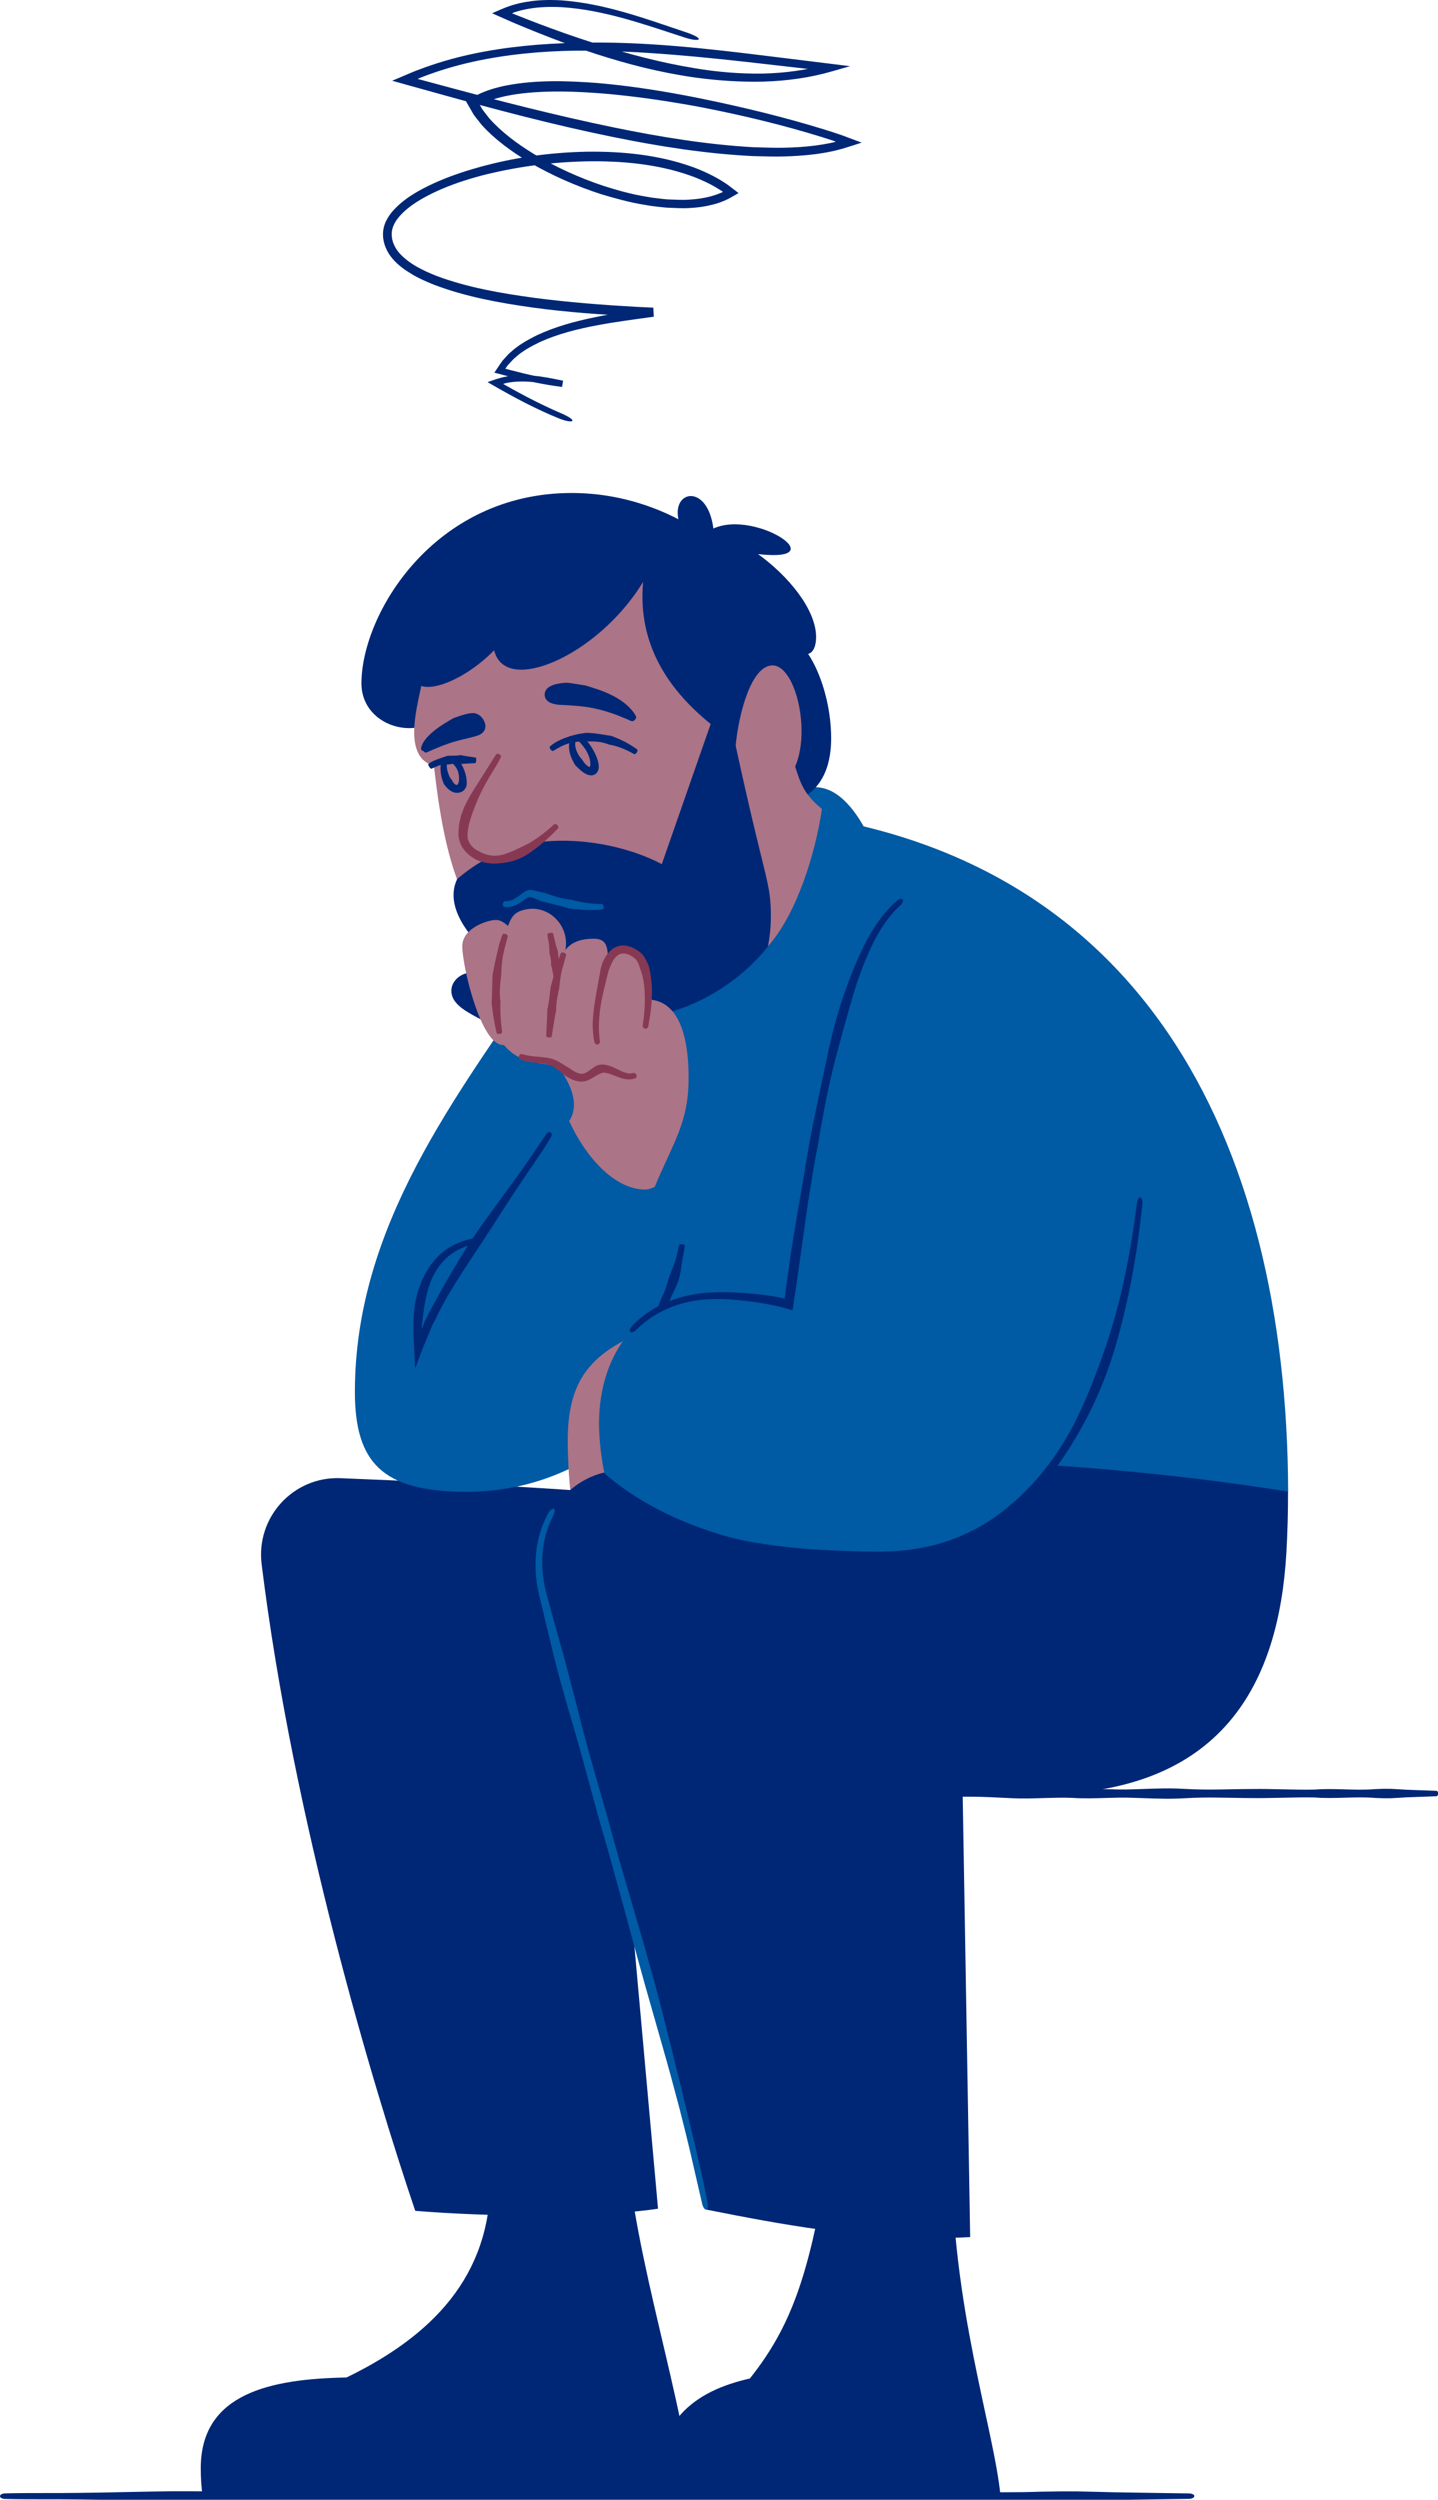 <svg width="259" height="450" viewBox="0 0 259 450" fill="none" xmlns="http://www.w3.org/2000/svg">
    <path d="M123.69 5.854C116.39 3.414 109.02 0.634 101.12 0.064C99.08 -0.056 97.01 -0.026 94.96 0.314C94.45 0.394 93.94 0.494 93.43 0.614C92.88 0.764 92.58 0.804 91.63 1.144C90.81 1.424 90.11 1.754 89.35 2.074L88.78 2.324L88.64 2.384C88.66 2.404 88.72 2.424 88.76 2.444L89.03 2.564L90.11 3.044L91.63 3.714L92.4 4.054L92.94 4.284L94.9 5.094C96.21 5.624 97.52 6.164 98.84 6.664C101.71 7.784 104.6 8.834 107.56 9.784C112.81 11.464 118.5 12.994 125.04 13.934C129.12 14.504 133.28 14.784 137.44 14.694C141.6 14.574 145.76 14.024 149.75 12.874L153.11 11.914L149.63 11.484C145.95 11.034 142.33 10.584 138.74 10.144C127.39 8.734 115.55 7.374 103.89 7.704C97.51 7.844 91.05 8.414 84.74 9.784C81.59 10.474 78.49 11.384 75.48 12.524L74.71 12.814L73.75 13.214L71.82 14.034L70.85 14.444L70.73 14.494C70.71 14.514 70.59 14.534 70.67 14.544L70.91 14.614L71.38 14.744L73.28 15.274C75.13 15.784 76.98 16.304 78.82 16.814C89.04 19.654 99.67 22.484 110.28 24.634C118.64 26.344 127.1 27.684 135.67 28.104C137.53 28.134 139.39 28.224 141.27 28.164C143.15 28.114 145.04 27.984 146.92 27.744C147.86 27.614 148.8 27.464 149.74 27.264C150.05 27.204 151.07 26.964 151.8 26.754C152.56 26.524 153.28 26.294 154 26.064L155.12 25.694L155.19 25.674L155.12 25.644L154.98 25.594L154.71 25.494L154.17 25.294L151.99 24.474C151.63 24.344 151.23 24.204 150.84 24.074L149.96 23.784L148.61 23.354C141.39 21.124 134.02 19.334 126.68 17.824C125.56 17.584 124.44 17.384 123.32 17.164C118.15 16.194 112.85 15.384 107.47 14.934C102.1 14.534 96.62 14.354 91.21 15.384C89.41 15.744 87.6 16.254 85.9 17.114L85.57 17.284C85.38 17.374 85.2 17.494 85.01 17.604L84.45 17.944L84.17 18.114L84.03 18.194C83.98 18.224 83.92 18.244 83.97 18.304L85.09 20.244C85.32 20.674 85.61 21.044 85.9 21.404L86.77 22.504C89.28 25.254 92.28 27.384 95.38 29.234C99.45 31.604 103.77 33.494 108.26 34.954C110.83 35.724 113.44 36.454 116.12 36.874C116.79 37.004 117.46 37.104 118.14 37.174C118.82 37.244 119.49 37.344 120.17 37.384C121.54 37.434 122.9 37.544 124.27 37.444C125.64 37.374 127.02 37.184 128.37 36.834C129.05 36.664 129.71 36.444 130.36 36.174C130.45 36.134 130.49 36.124 130.64 36.054L131.04 35.864C131.31 35.734 131.57 35.604 131.81 35.454L132.56 35.024L132.94 34.804C132.96 34.784 133.02 34.764 133.01 34.744L132.92 34.674L132.75 34.544L131.36 33.484C131.15 33.314 130.84 33.094 130.71 33.024L130.28 32.744C129.71 32.364 129.11 32.044 128.51 31.714C127.3 31.094 126.07 30.534 124.81 30.084C118.7 27.874 112.09 27.214 105.56 27.314C99.02 27.444 92.47 28.364 86.2 30.124C83.45 30.894 80.72 31.814 78.09 33.014C75.48 34.234 72.86 35.644 70.8 37.924C70.28 38.484 69.85 39.154 69.5 39.864C69.16 40.594 68.97 41.424 68.98 42.254C68.99 43.884 69.72 45.444 70.72 46.594C71.73 47.774 72.96 48.624 74.21 49.374C75.46 50.134 76.79 50.694 78.11 51.234C83.84 53.424 89.93 54.524 96.03 55.374C102.14 56.204 108.31 56.664 114.43 56.904L117.57 57.014L117.48 55.384C114.03 55.914 110.53 56.404 107.07 57.124C103.52 57.854 99.97 58.814 96.63 60.384C94.99 61.214 93.34 62.124 91.96 63.414C91.58 63.694 91.3 64.084 90.97 64.424L90.49 64.944L89.91 65.794L89.33 66.654L89.04 67.084L89.58 67.224L91.5 67.724C94.69 68.534 97.93 69.244 101.23 69.654L101.42 68.534C99.56 68.144 97.67 67.754 95.72 67.604C94.6 67.514 93.45 67.494 92.29 67.624C92 67.654 91.71 67.694 91.42 67.744C91.02 67.804 90.55 67.914 90.14 68.024C89.73 68.134 89.34 68.264 88.95 68.394L88.36 68.594L88.06 68.704L87.91 68.754L87.85 68.814C88.59 69.234 89.33 69.654 90.07 70.084L91.8 71.044C92.75 71.564 93.72 72.084 94.69 72.574C96.64 73.564 98.64 74.504 100.67 75.324C101.92 75.834 103 75.994 103.1 75.744C103.19 75.494 102.29 74.914 101.06 74.394C99.07 73.544 97.11 72.594 95.19 71.604C94.23 71.104 93.28 70.594 92.33 70.074C91.77 69.754 91.21 69.444 90.66 69.134L90.62 69.114L90.66 69.104L90.74 69.074L90.91 69.024L91.25 68.934L91.62 68.864C91.89 68.824 92.16 68.784 92.43 68.754C93.51 68.644 94.59 68.654 95.67 68.744C97.51 68.894 99.34 69.274 101.2 69.664L101.39 68.544C98.17 68.134 94.97 67.424 91.8 66.584L91.12 66.404C91.09 66.394 91.03 66.384 91.02 66.364L91.11 66.234L91.29 65.974C91.36 65.884 91.39 65.814 91.49 65.704L91.93 65.234C92.24 64.934 92.49 64.584 92.84 64.334C94.11 63.164 95.68 62.334 97.26 61.564C100.48 60.114 103.96 59.234 107.47 58.574C110.87 57.924 114.31 57.494 117.76 57.014L117.67 55.384C116.63 55.334 115.6 55.284 114.57 55.234C108.47 54.894 102.35 54.414 96.3 53.624C90.27 52.804 84.26 51.764 78.74 49.714C76.23 48.734 73.69 47.504 71.95 45.584C71.11 44.624 70.57 43.464 70.55 42.234C70.51 41.064 71.1 39.904 71.97 38.924C73.72 36.944 76.22 35.554 78.72 34.394C81.25 33.244 83.91 32.364 86.59 31.644C92.78 30.044 99.21 29.184 105.61 29.044C111.99 28.934 118.43 29.534 124.28 31.594C125.49 32.014 126.66 32.534 127.81 33.104C128.37 33.414 128.94 33.704 129.47 34.054L130.03 34.404L130.18 34.514C130.23 34.534 130.19 34.544 130.16 34.564L130.08 34.614L130 34.654C129.98 34.664 129.97 34.674 129.78 34.744C129.2 34.984 128.6 35.184 127.99 35.354C126.76 35.674 125.48 35.864 124.18 35.934C122.89 36.034 121.57 35.934 120.27 35.894C119.62 35.854 118.96 35.754 118.31 35.684C117.66 35.624 117.01 35.524 116.36 35.394C113.76 34.984 111.21 34.254 108.71 33.464C104.33 32.004 100.1 30.094 96.16 27.724C93.19 25.904 90.35 23.814 88.09 21.264L87.32 20.264C87.05 19.934 86.8 19.604 86.62 19.234L86.43 18.914C86.42 18.904 86.42 18.904 86.42 18.894L86.44 18.884L86.73 18.734C88.21 18.004 89.86 17.534 91.54 17.204C93.11 16.894 94.73 16.724 96.35 16.604C100.82 16.314 105.37 16.544 109.86 16.944C114.36 17.364 118.82 17.994 123.19 18.744C124.24 18.934 125.3 19.104 126.34 19.314C133.66 20.734 141.01 22.494 148.16 24.714L150.11 25.344L150.4 25.454C150.44 25.474 150.52 25.494 150.53 25.504L150.38 25.554L150.08 25.634L149.44 25.774C148.54 25.954 147.64 26.104 146.73 26.214C144.91 26.444 143.07 26.554 141.24 26.594C139.4 26.644 137.57 26.534 135.74 26.504C127.31 26.034 118.92 24.654 110.62 22.954C100.06 20.784 89.44 18.044 79.2 15.274C78.04 14.964 76.87 14.644 75.7 14.334L75.34 14.244L75.25 14.224L75.2 14.214L75.23 14.204L75.34 14.154L75.57 14.054L76.04 13.864C78.96 12.734 81.98 11.834 85.06 11.144C91.22 9.774 97.56 9.204 103.82 9.114C115.46 9.064 127.22 10.314 138.58 11.614C142.17 12.024 145.8 12.444 149.49 12.864L149.37 11.474C145.52 12.604 141.47 13.154 137.4 13.244C133.33 13.304 129.24 12.974 125.23 12.294C118.9 11.264 113.3 9.744 108.07 8.094C105.16 7.184 102.27 6.214 99.4 5.154C98.08 4.684 96.77 4.174 95.46 3.674L92.57 2.534C91.98 2.394 92.49 2.284 92.7 2.194L93.11 2.064L93.82 1.874C94.3 1.754 94.78 1.654 95.26 1.574C97.2 1.234 99.2 1.194 101.19 1.294C108.78 1.774 116.09 4.404 123.38 6.774C124.68 7.204 125.8 7.294 125.87 7.044C125.95 6.814 124.98 6.284 123.69 5.854Z" fill="#002776"/>
    <path d="M258.66 322.374C257.46 322.334 256.26 322.294 255.07 322.244L253.2 322.174C252.76 322.154 252.33 322.124 251.89 322.094C251.42 322.064 250.94 322.034 250.46 322.014C249.61 321.994 248.71 322.014 247.7 322.064C245.87 322.224 244 322.164 242.19 322.114C240.42 322.064 238.59 322.004 236.79 322.154C234.82 322.194 232.82 322.144 230.88 322.104C229.24 322.064 227.54 322.024 225.87 322.044C224.55 322.044 223.24 322.074 221.92 322.094C219.64 322.144 217.28 322.184 214.96 322.104L214.43 322.074C212.81 321.994 211.13 321.904 209.48 321.944C208.38 321.954 207.27 321.994 206.17 322.034C205.45 322.064 204.73 322.084 204.01 322.104C202.37 322.174 200.69 322.124 199.07 322.074C197.11 322.014 195.08 321.954 193.09 322.094C191.34 322.164 189.56 322.114 187.84 322.054C185.98 321.994 184.06 321.934 182.17 322.034C181.47 322.064 180.76 322.104 180.06 322.134C178.95 322.194 177.83 322.254 176.71 322.274C175.91 322.304 175.1 322.304 174.3 322.304C173.3 322.304 172.26 322.304 171.24 322.364C171.03 322.374 170.87 322.604 170.87 322.874C170.87 323.144 171.03 323.364 171.24 323.374C172.26 323.434 173.3 323.434 174.31 323.434C175.11 323.434 175.91 323.434 176.72 323.464C177.84 323.494 178.96 323.544 180.07 323.604C180.77 323.644 181.47 323.674 182.17 323.704C184.07 323.804 185.99 323.744 187.84 323.684C189.56 323.634 191.35 323.574 193.09 323.644C195.09 323.784 197.12 323.724 199.08 323.664C200.7 323.614 202.38 323.564 204.03 323.634C204.75 323.654 205.48 323.684 206.2 323.704C207.3 323.744 208.4 323.784 209.49 323.794C209.75 323.804 210 323.804 210.26 323.804C211.67 323.804 213.09 323.734 214.47 323.664L214.97 323.634C217.29 323.544 219.65 323.594 221.93 323.634C223.25 323.664 224.56 323.684 225.88 323.684C227.55 323.704 229.25 323.654 230.9 323.624C232.84 323.584 234.84 323.534 236.79 323.574C238.6 323.724 240.43 323.664 242.2 323.614C244.01 323.564 245.88 323.504 247.72 323.664C248.72 323.714 249.62 323.734 250.48 323.714C250.95 323.694 251.43 323.664 251.9 323.634C252.34 323.604 252.77 323.574 253.21 323.554L255.1 323.484C256.29 323.434 257.48 323.394 258.67 323.354C258.88 323.344 259.05 323.114 259.05 322.844C259.05 322.574 258.87 322.384 258.66 322.374Z" fill="#002776"/>
    <path d="M214.17 448.854C211.25 448.814 208.33 448.774 205.4 448.724L200.85 448.654C199.78 448.634 198.72 448.604 197.66 448.574C196.5 448.544 195.34 448.514 194.18 448.494C192.11 448.474 189.91 448.494 187.44 448.544C182.98 448.704 178.41 448.644 174 448.594C169.68 448.544 165.21 448.484 160.83 448.634C156.03 448.674 151.14 448.624 146.42 448.584C142.41 448.544 138.27 448.504 134.2 448.524C130.99 448.524 127.77 448.554 124.56 448.574C118.99 448.624 113.23 448.664 107.59 448.584L106.3 448.554C102.34 448.474 98.25 448.384 94.22 448.424C91.53 448.434 88.83 448.474 86.14 448.514C84.39 448.544 82.64 448.564 80.88 448.584C76.87 448.654 72.78 448.604 68.82 448.554C64.04 448.494 59.09 448.434 54.22 448.574C49.96 448.644 45.61 448.594 41.4 448.534C36.87 448.474 32.19 448.414 27.57 448.514C25.85 448.544 24.13 448.584 22.41 448.614C19.69 448.674 16.97 448.734 14.25 448.754C12.29 448.784 10.33 448.784 8.37 448.784C5.93 448.784 3.4 448.784 0.91 448.844C0.4 448.854 0 449.084 0 449.354C0 449.624 0.4 449.844 0.91 449.854C3.41 449.914 5.94 449.914 8.39 449.914C10.34 449.914 12.3 449.914 14.26 449.944C16.99 449.974 19.72 450.024 22.44 450.084C24.15 450.124 25.86 450.154 27.56 450.184C32.19 450.284 36.87 450.224 41.4 450.164C45.61 450.114 49.96 450.054 54.2 450.124C59.09 450.264 64.03 450.204 68.82 450.144C72.78 450.094 76.87 450.044 80.89 450.114C82.65 450.134 84.42 450.164 86.18 450.184C88.86 450.224 91.54 450.264 94.22 450.274C94.84 450.284 95.47 450.284 96.1 450.284C99.54 450.284 103.01 450.214 106.37 450.144L107.58 450.114C113.24 450.024 118.99 450.074 124.56 450.114C127.77 450.144 130.99 450.164 134.2 450.164C138.28 450.184 142.43 450.134 146.44 450.104C151.16 450.064 156.05 450.014 160.8 450.054C165.22 450.204 169.69 450.144 174.01 450.094C178.42 450.044 182.98 449.984 187.47 450.144C189.91 450.194 192.11 450.214 194.2 450.194C195.36 450.174 196.52 450.144 197.67 450.114C198.73 450.084 199.8 450.054 200.86 450.034L205.46 449.964C208.37 449.914 211.27 449.874 214.18 449.834C214.7 449.824 215.11 449.594 215.11 449.324C215.11 449.054 214.68 448.864 214.17 448.854Z" fill="#002776"/>
    <path d="M112.32 380.104C113.26 403.604 121.71 426.234 125 449.364H36.51C36.24 447.654 36.16 445.864 36.16 444.304C36.16 430.824 48.74 428.234 62.41 427.984C77.72 420.564 88.32 409.854 88.32 392.494C88.32 391.524 88.21 390.564 87.96 389.644" fill="#002776"/>
    <path d="M118.21 269.744C111.64 268.454 81.69 266.894 61.31 266.094C52.82 265.764 46.09 273.124 47.12 281.554C52.82 327.804 67.3 375.844 74.79 397.984C81.78 398.554 89.36 398.824 96.41 398.824C105.43 398.824 113.58 398.384 118.52 397.594L111.76 322.564C113.01 322.624 114.28 322.654 115.56 322.654C122.42 322.654 129.6 321.804 136.18 320.924C136.67 319.784 118.21 269.744 118.21 269.744Z" fill="#002776"/>
    <path d="M171.41 383.914C171.38 385.064 171.36 386.214 171.36 387.374C171.36 415.284 179 436.944 180.21 449.354H117.6C118.15 435.694 124.9 430.484 135.06 428.164C142.42 418.924 145.62 409.724 148.86 390.574" fill="#002776"/>
    <path d="M102.79 193.884C105.99 214.034 117.6 229.954 133.31 243.714L139.32 292.674L197.77 286.634L232.01 268.534C231.81 204.734 205.21 152.264 138.35 145.924" fill="#005AA4"/>
    <path d="M156.55 150.664C154.65 146.754 151.36 141.714 146.84 141.714C146.72 141.714 144.61 142.714 144.5 142.724C144.16 143.714 144 144.664 144 145.564C144 151.344 150.36 155.304 155.88 155.304C156.11 155.304 156.34 155.294 156.56 155.284" fill="#005AA4"/>
    <path d="M97.47 174.714C82.16 197.394 63.92 220.654 63.92 250.554C63.92 263.354 68.98 268.384 83.4 268.544C137.7 269.134 146.71 177.374 147.19 175.474" fill="#005AA4"/>
    <path d="M76.49 237.904L76.22 238.594C76.12 238.844 76.08 239.014 76 239.214L75.97 239.294C75.97 239.304 75.96 239.324 75.96 239.334V239.294V239.114C75.96 238.994 75.96 238.864 75.97 238.734C75.98 238.494 76.02 238.224 76.07 238.044C76.11 237.674 76.15 237.314 76.19 236.954C76.22 236.544 76.29 236.154 76.35 235.764C76.44 234.984 76.61 234.264 76.74 233.554C76.93 232.774 77.11 231.994 77.38 231.244C77.48 230.884 77.64 230.564 77.78 230.224C77.92 229.884 78.07 229.554 78.26 229.244L78.65 228.564L79.11 227.934C79.4 227.494 79.78 227.134 80.13 226.744C81.51 225.324 83.38 224.414 85.33 223.944C85.67 223.874 85.91 223.594 85.88 223.324C85.85 223.054 85.51 222.884 85.12 222.954C82.98 223.384 80.87 224.314 79.23 225.854C78.82 226.264 78.38 226.654 78.04 227.124L77.5 227.804L77.04 228.534C76.81 228.874 76.62 229.234 76.45 229.594C76.27 229.954 76.07 230.314 75.93 230.684C75.57 231.494 75.31 232.324 75.07 233.164C74.91 233.924 74.73 234.714 74.65 235.534C74.6 235.944 74.54 236.374 74.52 236.804C74.51 237.024 74.49 237.244 74.48 237.464C74.47 237.704 74.45 237.844 74.46 238.304L74.48 240.504L74.58 242.514L74.68 244.554L74.73 245.594L74.74 245.854L74.76 246.004L74.81 246.294C75.3 244.974 75.78 243.594 76.29 242.354C76.81 241.094 77.34 239.834 77.85 238.594L78.62 237.104C79.93 234.354 81.55 231.674 83.2 229.134C84.96 226.394 86.87 223.614 88.66 220.804L90.67 217.674C91.73 216.024 92.81 214.384 93.91 212.744L96.3 209.234C97.29 207.764 98.33 206.264 99.24 204.684C99.43 204.364 99.39 204.004 99.16 203.864C98.93 203.724 98.59 203.854 98.39 204.154C97.41 205.644 96.37 207.154 95.37 208.604C94.57 209.764 93.77 210.924 92.93 212.074L89.44 216.854C88.71 217.854 87.99 218.854 87.26 219.854C85.29 222.564 83.47 225.444 81.8 228.274C80.23 230.894 78.69 233.654 77.23 236.394L76.49 237.904Z" fill="#002776"/>
    <path d="M118.99 234.034C118.69 234.824 118.36 235.644 117.85 236.374C117.61 236.784 117.41 237.164 117.27 237.544C117.2 237.754 117.13 237.974 117.07 238.194L116.9 238.794L116.62 239.644L116.11 241.264C116.08 241.364 116.27 241.514 116.52 241.614C116.77 241.714 117.01 241.714 117.05 241.634C117.29 241.124 117.53 240.624 117.79 240.124L118.19 239.344C118.28 239.164 118.39 238.984 118.5 238.814C118.62 238.624 118.73 238.434 118.84 238.234C119.01 237.874 119.17 237.494 119.32 237.034C119.53 236.194 119.95 235.424 120.36 234.664L120.57 234.274C120.85 233.484 121.24 232.734 121.59 231.974C121.98 231.164 122.32 230.294 122.49 229.394L122.66 228.384C122.73 227.854 122.81 227.324 122.9 226.804C122.95 226.424 123.03 226.054 123.11 225.684C123.2 225.214 123.29 224.734 123.33 224.254C123.34 224.154 123.13 224.034 122.87 223.994C122.61 223.944 122.38 223.984 122.35 224.074C122.2 224.534 122.11 225.004 122.02 225.464C121.94 225.824 121.86 226.194 121.75 226.554C121.61 227.054 121.42 227.544 121.24 228.034L120.88 228.934C120.53 229.734 120.32 230.584 120.06 231.394C119.83 232.154 119.55 232.924 119.15 233.634L118.99 234.034Z" fill="#002776"/>
    <path d="M118.18 238.884C106.03 243.134 102.25 248.654 102.25 259.474C102.25 261.044 102.4 271.644 104.26 274.844C104.26 274.844 122.56 273.404 118.18 238.884Z" fill="#AB7487"/>
    <path d="M111.51 264.684C101.9 265.174 94.69 274.844 97.79 287.104C108.22 328.274 120.56 365.824 127.22 397.764C141.19 400.544 154.24 402.874 168.31 402.874C170.43 402.874 172.57 402.824 174.74 402.714L173.39 323.034H186.31L186.29 323.024C220.66 323.314 230.36 302.424 231.69 279.534C231.9 275.854 232 272.174 231.99 268.504C166.6 258.114 111.51 264.684 111.51 264.684Z" fill="#002776"/>
    <path d="M108.65 324.474C107.01 318.814 105.31 312.944 103.9 307.114C103.07 303.954 102.33 301.104 101.62 298.414L100.36 293.944C99.98 292.574 99.6 291.204 99.22 289.834L98.42 286.864C98.18 285.894 97.97 284.914 97.84 283.924C97.35 280.184 97.85 276.274 99.61 272.924C99.91 272.334 100.01 271.764 99.78 271.614C99.56 271.464 99.06 271.824 98.72 272.454C96.77 275.994 96.14 280.164 96.59 284.144C96.69 285.184 96.9 286.204 97.12 287.224L97.84 290.184L98.83 294.344C99.2 295.854 99.57 297.354 99.94 298.874C100.63 301.564 101.41 304.404 102.33 307.574C104.05 313.304 105.64 319.194 107.18 324.894L107.99 327.854C109.61 333.324 111.14 338.934 112.62 344.364C114.21 350.214 115.84 356.264 117.56 362.194L119.45 368.824C120.45 372.314 121.4 375.824 122.33 379.354C122.97 381.894 123.62 384.424 124.22 386.974C124.95 390.154 125.71 393.444 126.46 396.694C126.61 397.354 126.95 397.834 127.21 397.774C127.47 397.724 127.57 397.154 127.44 396.484C127.1 394.844 126.76 393.194 126.42 391.554C126.04 389.924 125.67 388.294 125.3 386.694C124.69 384.144 124.08 381.604 123.47 379.044L120.86 368.404C120.3 366.184 119.74 363.964 119.18 361.754C117.65 355.754 115.9 349.734 114.19 343.914C112.61 338.514 110.96 332.934 109.5 327.454L108.65 324.474Z" fill="#005AA4"/>
    <path d="M150.72 155.374L140.03 234.804C136.55 233.784 132.93 233.214 129.41 233.214C114.86 233.214 107.89 243.984 107.89 256.284C107.89 258.984 108.31 262.684 108.88 265.244C122.43 276.984 142.8 280.194 158.36 280.194C194.8 280.194 206.37 232.294 206.37 197.194C206.37 197.194 190.11 165.264 150.72 155.374Z" fill="#005AA4"/>
    <path d="M185.22 270.054C189.79 265.504 193.42 259.874 196.34 254.074C197.91 250.904 199.08 247.934 200.06 245.084L200.82 242.694L201.5 240.274C201.89 238.784 202.29 237.304 202.62 235.814C203.13 233.664 203.59 231.494 203.98 229.324C204.74 225.204 205.31 221.064 205.74 216.904C205.82 216.164 205.65 215.554 205.38 215.524C205.11 215.494 204.82 216.054 204.73 216.784C204.23 220.934 203.57 225.054 202.72 229.144C202.29 231.264 201.79 233.374 201.24 235.464C200.87 236.934 200.42 238.384 199.99 239.834L199.23 242.184C198.96 242.964 198.69 243.744 198.41 244.524C197.42 247.304 196.31 250.214 194.85 253.404C192.29 259.194 188.63 264.664 184.15 268.974C183.4 269.744 182.55 270.414 181.75 271.124C177.2 275.044 171.48 277.684 165.67 278.694C164.88 278.804 164.1 278.974 163.3 279.044C162.5 279.114 161.7 279.204 160.9 279.254C160.09 279.274 159.29 279.294 158.48 279.314L156.01 279.294C152.71 279.234 149.4 279.104 146.12 278.894C143.68 278.704 141.24 278.474 138.82 278.124C134.99 277.594 131.19 276.834 127.49 275.674C126.16 275.274 124.85 274.794 123.55 274.314C122.27 273.764 120.96 273.284 119.74 272.634C118.16 271.914 116.65 271.004 115.12 270.124C113.65 269.134 112.15 268.174 110.79 267.054C110.22 266.614 109.63 266.434 109.45 266.634C109.27 266.834 109.58 267.364 110.15 267.834C111.52 269.034 113.04 270.044 114.54 271.064C116.1 271.984 117.65 272.914 119.27 273.654C120.52 274.314 121.86 274.804 123.15 275.374C124.47 275.874 125.8 276.374 127.15 276.814C130.9 278.044 134.76 278.934 138.64 279.594C141.08 280.014 143.53 280.314 145.97 280.574C149.3 280.894 152.65 281.044 155.99 281.074H158.49C159.33 281.044 160.18 281.004 161.01 280.974C161.85 280.914 162.68 280.804 163.51 280.714C164.34 280.634 165.16 280.434 165.97 280.304C172.03 279.134 177.93 276.284 182.72 272.344C183.58 271.594 184.45 270.874 185.22 270.054Z" fill="#002776"/>
    <path d="M147.72 203.694C148.55 198.924 149.53 194.014 150.83 189.274C151.18 187.984 151.51 186.754 151.83 185.574C152.14 184.394 152.49 183.274 152.79 182.184C153.11 180.954 153.48 179.754 153.85 178.544L154.36 176.874L154.95 175.244C155.49 173.664 156.17 172.144 156.85 170.624C158.18 167.784 159.86 165.064 162.16 162.974C162.57 162.604 162.75 162.134 162.58 161.914C162.41 161.704 161.93 161.834 161.48 162.214C158.98 164.394 157.15 167.204 155.68 170.104C154.95 171.624 154.21 173.154 153.62 174.734L152.96 176.384L152.36 178.054C151.92 179.264 151.49 180.474 151.13 181.714C150.81 182.814 150.46 183.944 150.16 185.144C149.87 186.344 149.57 187.594 149.25 188.924C148.26 193.754 147.17 198.654 146.23 203.424L145.75 205.904C144.96 210.534 144.16 215.254 143.39 219.814C142.99 222.274 142.55 224.774 142.2 227.294C142.02 228.554 141.84 229.824 141.67 231.084L141.42 232.984C141.3 233.854 141.36 233.674 141.32 233.754L141.24 233.744L141.21 233.734L141.03 233.694L140.67 233.614C140.2 233.514 139.72 233.434 139.25 233.354C138.3 233.194 137.35 233.074 136.4 232.974C133.39 232.674 130.38 232.474 127.31 232.714C125.12 232.894 122.94 233.344 120.86 234.114C118.27 235.064 115.79 236.644 113.85 238.694C113.47 239.124 113.33 239.604 113.53 239.774C113.73 239.954 114.19 239.784 114.57 239.394C116.48 237.524 118.81 236.054 121.27 235.154C123.23 234.434 125.3 234.004 127.41 233.894C130.33 233.714 133.32 234.024 136.25 234.434C137.17 234.574 138.08 234.724 138.99 234.914C139.44 235.004 139.89 235.104 140.33 235.214L141.13 235.414L142.41 235.774L142.63 235.834L142.74 235.864C142.76 235.854 142.76 235.794 142.77 235.764L142.84 235.324L142.97 234.424L143.15 233.214L143.43 231.324C143.61 230.064 143.79 228.804 143.97 227.544C144.32 225.024 144.68 222.524 145.02 220.054C145.33 217.764 145.68 215.444 146.07 213.124C146.45 210.804 146.83 208.474 147.3 206.194L147.72 203.694Z" fill="#002776"/>
    <path d="M80.7 127.014C79.13 129.834 76.43 131.074 73.71 131.074C69.35 131.074 65.1 128.004 65.1 123.034C65.1 110.494 78.2 88.744 102.99 88.744C109.45 88.744 116.05 90.294 122.19 93.474C122.1 93.044 122.06 92.644 122.06 92.274C122.06 90.404 123.14 89.294 124.43 89.294C126.04 89.294 127.96 91.024 128.49 95.144C129.66 94.604 131 94.384 132.37 94.384C137.19 94.384 142.42 97.154 142.42 98.774C142.42 99.444 141.52 99.924 139.32 99.924C138.59 99.924 137.59 99.864 136.53 99.744C141.92 103.614 146.99 109.674 146.99 114.694C146.99 116.294 146.47 117.494 145.55 117.714C147.76 120.984 149.7 126.854 149.7 132.914C149.7 138.114 147.96 142.884 142.11 144.714C142.54 145.504 141.13 157.934 141.27 158.354C141.41 158.774 141.17 164.594 138.32 170.364C138.32 170.364 127.64 185.194 107.88 183.364C88.12 181.534 88.17 176.284 86.76 170.494C86.76 170.494 79.56 164.134 82.32 158.284L80.7 127.014Z" fill="#002776"/>
    <path d="M75.87 123.484C75.47 125.514 74.6 128.834 74.6 131.784C74.6 134.614 75.4 137.124 78.16 137.844C79.31 148.324 80.81 154.154 82.31 158.264C85.35 155.684 90.65 151.854 99.41 151.394C106.17 151.034 113.57 152.604 119.2 155.554L128 130.334C120.48 124.234 115.71 116.804 115.71 107.364C115.71 106.514 115.75 105.644 115.83 104.754C109.93 114.394 99.84 120.554 93.88 120.554C91.05 120.554 89.49 119.134 89 117.054C85.61 120.584 80.43 123.654 77.09 123.654C76.65 123.654 76.24 123.594 75.87 123.484Z" fill="#AB7487"/>
    <path d="M89.92 135.794C87.82 139.644 83.37 145.344 83.37 150.264C83.37 153.124 86.5 154.764 89.06 154.764C93.26 154.764 97.77 151.194 100.37 148.524" fill="#AB7487"/>
    <path d="M86.37 155.014C87.25 155.314 88.19 155.474 89.15 155.464C90.09 155.454 91.01 155.294 91.92 155.114C92.9 154.884 93.72 154.514 94.46 154.124C94.87 153.894 95.25 153.634 95.63 153.374L96.64 152.624C97.12 152.264 97.59 151.884 98.05 151.484C98.91 150.744 99.72 149.944 100.49 149.124C100.63 148.974 100.57 148.704 100.38 148.514C100.19 148.324 99.92 148.284 99.78 148.414C98.98 149.164 98.13 149.864 97.25 150.504C96.79 150.834 96.32 151.154 95.85 151.454C95.52 151.664 95.17 151.854 94.82 152.034C94.44 152.224 94.06 152.414 93.67 152.584C92.99 152.914 92.28 153.264 91.46 153.554C90.72 153.854 89.93 154.034 89.15 154.044C88.39 154.054 87.62 153.864 86.92 153.584C86.68 153.474 86.45 153.374 86.23 153.234C84.91 152.624 84.03 151.364 84.22 150.034C84.32 148.464 84.89 146.864 85.5 145.274C85.72 144.684 85.98 144.094 86.24 143.504C86.66 142.574 87.13 141.654 87.64 140.754C88 140.104 88.39 139.464 88.78 138.824C89.27 138.024 89.78 137.204 90.21 136.324C90.3 136.144 90.17 135.904 89.94 135.774C89.71 135.644 89.44 135.674 89.33 135.834C88.82 136.634 88.31 137.454 87.82 138.234C87.42 138.864 87.02 139.504 86.62 140.134C86.06 141.024 85.47 141.904 84.93 142.814C84.59 143.384 84.26 143.974 83.96 144.574C83.13 146.204 82.58 148.074 82.58 149.974C82.55 150.884 82.83 151.944 83.4 152.724C83.95 153.524 84.69 154.134 85.48 154.594C85.76 154.784 86.06 154.904 86.37 155.014Z" fill="#873953"/>
    <path d="M109.97 134.084C110.26 134.134 110.54 134.204 110.82 134.284C111.22 134.404 111.62 134.544 112.02 134.694C112.77 134.984 113.5 135.334 114.19 135.744C114.31 135.814 114.54 135.684 114.69 135.464C114.84 135.244 114.87 134.994 114.75 134.904C114.05 134.394 113.31 133.934 112.54 133.534C112.14 133.324 111.73 133.134 111.31 132.954L110.42 132.584L110.21 132.494C108.87 132.294 107.54 132.014 106.2 131.944C105.97 131.924 105.74 131.924 105.5 131.924L105.05 131.994C104.23 132.104 103.43 132.294 102.64 132.534C102.08 132.714 101.52 132.914 100.98 133.164C100.31 133.464 99.64 133.854 99.07 134.354C98.95 134.454 99 134.704 99.16 134.914C99.33 135.124 99.55 135.234 99.67 135.164C100.25 134.804 100.84 134.464 101.45 134.194C101.93 133.974 102.44 133.804 102.96 133.694C103.68 133.524 104.43 133.464 105.17 133.484L105.56 133.504C105.77 133.494 105.98 133.474 106.18 133.474C107.37 133.434 108.64 133.584 109.78 134.064L109.97 134.084Z" fill="#002776"/>
    <path d="M104.77 136.654C104.61 136.474 104.45 136.294 104.32 136.084C104.13 135.794 103.97 135.484 103.84 135.164C103.61 134.564 103.51 133.924 103.7 133.364C103.73 133.274 103.56 133.084 103.32 132.964C103.08 132.834 102.82 132.844 102.76 132.994C102.39 133.824 102.44 134.744 102.63 135.554C102.74 135.974 102.89 136.384 103.08 136.764C103.21 137.034 103.35 137.304 103.5 137.564L103.61 137.754C104.06 138.204 104.51 138.644 105.06 139.044C105.19 139.124 105.36 139.254 105.6 139.354C105.82 139.474 106.05 139.534 106.28 139.564C106.74 139.644 107.22 139.464 107.5 139.094C107.7 138.844 107.81 138.524 107.85 138.184C107.86 137.974 107.82 137.684 107.81 137.574C107.68 136.764 107.39 136.054 107.05 135.394C106.8 134.924 106.53 134.464 106.22 134.034C105.83 133.504 105.38 132.974 104.82 132.574C104.7 132.494 104.48 132.604 104.32 132.814C104.16 133.024 104.09 133.264 104.17 133.344C104.58 133.764 104.97 134.224 105.3 134.694C105.57 135.074 105.8 135.474 105.97 135.904C106.22 136.494 106.35 137.124 106.33 137.694C106.32 137.824 106.31 137.784 106.29 137.824C106.3 137.864 106.3 137.904 106.29 137.944C106.28 138.014 106.21 138.054 106.15 138.044C106.12 138.044 106.08 138.034 106.05 138.024C106.03 138.024 105.97 137.974 105.86 137.914C105.48 137.644 105.13 137.244 104.89 136.794L104.77 136.654Z" fill="#002776"/>
    <path d="M83.14 137.534C83.3 137.514 83.46 137.494 83.61 137.484L84.29 137.444L85.59 137.384C85.67 137.384 85.75 137.154 85.77 136.884C85.79 136.614 85.75 136.384 85.67 136.374L84.34 136.174L83.65 136.064C83.49 136.034 83.32 136.004 83.16 135.964L83.05 135.934C82.37 136.044 81.64 136.034 80.94 136.044L80.57 136.064L80.34 136.144C79.92 136.274 79.5 136.424 79.08 136.574C78.78 136.694 78.49 136.794 78.19 136.924C77.83 137.084 77.46 137.274 77.15 137.544C77.09 137.594 77.16 137.824 77.31 138.044C77.46 138.264 77.63 138.414 77.7 138.394C78.02 138.244 78.34 138.104 78.64 137.964C78.89 137.854 79.15 137.764 79.42 137.714C79.79 137.624 80.18 137.604 80.57 137.604L80.78 137.624L81.1 137.564C81.72 137.454 82.37 137.354 83.04 137.564L83.14 137.534Z" fill="#002776"/>
    <path d="M81.26 140.264C81.14 140.104 81.03 139.934 80.94 139.744C80.81 139.474 80.71 139.194 80.63 138.904C80.48 138.364 80.41 137.774 80.55 137.304C80.57 137.224 80.39 137.064 80.15 136.934C79.91 136.804 79.66 136.814 79.6 136.944C79.3 137.694 79.31 138.434 79.39 139.144C79.44 139.514 79.51 139.884 79.63 140.234C79.71 140.484 79.79 140.744 79.89 140.994C79.91 141.054 79.93 141.114 79.96 141.174C80.33 141.624 80.69 142.104 81.32 142.454C81.61 142.634 82.05 142.744 82.42 142.724C82.81 142.714 83.28 142.554 83.57 142.234C83.78 142.024 83.93 141.724 84.01 141.504C84.04 141.344 84.05 141.194 84.06 141.054C84.09 140.304 83.94 139.654 83.75 139.024C83.6 138.574 83.42 138.124 83.17 137.704C82.87 137.184 82.4 136.644 81.74 136.394C81.6 136.344 81.43 136.524 81.34 136.774C81.26 137.034 81.25 137.264 81.32 137.304C81.66 137.524 81.97 137.864 82.2 138.264C82.39 138.584 82.53 138.944 82.6 139.324C82.71 139.844 82.71 140.414 82.6 140.854C82.57 140.924 82.55 140.994 82.52 141.034C82.5 141.134 82.49 141.154 82.48 141.184C82.46 141.264 82.25 141.354 82.01 141.214C81.76 141.084 81.5 140.734 81.37 140.344C81.32 140.334 81.29 140.294 81.26 140.264Z" fill="#002776"/>
    <path d="M114.33 129.564C105.12 124.794 98.83 127.214 98.83 124.994C98.83 123.964 101.06 123.624 102.08 123.624C102.23 123.624 102.36 123.634 102.44 123.644C106.34 124.264 112.43 125.664 114.33 129.564Z" fill="#002776"/>
    <path d="M105.54 125.054C106.15 125.174 106.75 125.314 107.34 125.484C108.2 125.724 109.03 126.034 109.83 126.384C111.33 127.064 112.76 127.994 113.62 129.344C113.76 129.584 114.09 129.674 114.33 129.554C114.58 129.444 114.65 129.114 114.48 128.814C113.52 127.164 111.95 126.054 110.35 125.224C109.51 124.804 108.65 124.434 107.77 124.134C107.15 123.924 106.53 123.724 105.91 123.534L105.47 123.404C104.8 123.294 104.13 123.184 103.45 123.074C103.1 123.024 102.81 122.964 102.41 122.924C101.94 122.884 101.63 122.924 101.25 122.964C100.51 123.064 99.86 123.144 99.01 123.594C98.5 123.884 98.14 124.374 98.1 124.934C98.06 125.484 98.34 126.044 98.83 126.344C99.01 126.444 99.17 126.544 99.39 126.614C99.54 126.674 99.66 126.694 99.8 126.734C100.05 126.794 100.3 126.834 100.54 126.864L101.45 126.914C103.08 126.994 104.66 127.084 106.23 127.364C107.36 127.554 108.47 127.834 109.56 128.184C110.92 128.614 112.29 129.174 113.62 129.774C113.89 129.894 114.2 129.804 114.33 129.564C114.46 129.324 114.34 129.024 114.07 128.874C112.74 128.144 111.31 127.564 109.9 127.104C108.77 126.734 107.62 126.444 106.45 126.194C104.83 125.854 103.17 125.634 101.57 125.444L100.75 125.314C100.53 125.294 100.33 125.264 100.13 125.224C100.04 125.204 99.94 125.184 99.87 125.164C99.87 125.164 99.84 125.154 99.82 125.144C99.67 125.104 99.66 124.874 99.82 124.804C99.93 124.734 100.26 124.594 100.53 124.534C100.81 124.454 101.12 124.404 101.42 124.374C101.71 124.344 102.07 124.324 102.27 124.344C102.54 124.374 102.91 124.454 103.22 124.514C103.87 124.654 104.51 124.804 105.14 124.994L105.54 125.054Z" fill="#002776"/>
    <path d="M76.29 135.164C82.56 131.924 86.72 132.274 86.72 130.734C86.72 130.134 86.12 129.064 85.19 129.064C83 129.064 76.29 132.574 76.29 135.084C76.29 135.114 76.29 135.134 76.29 135.164Z" fill="#002776"/>
    <path d="M81.36 129.464C80.93 129.694 80.52 129.954 80.11 130.204C79.52 130.574 78.94 130.954 78.39 131.394C77.86 131.804 77.37 132.254 76.9 132.764C76.45 133.284 76.01 133.874 75.84 134.674C75.79 134.974 76.02 135.204 76.29 135.174C76.55 135.144 76.79 135.014 76.83 134.874C76.95 134.424 77.31 133.954 77.72 133.544C78.15 133.134 78.63 132.754 79.14 132.424C79.66 132.064 80.23 131.744 80.8 131.444C81.2 131.234 81.61 131.044 82.03 130.884L82.33 130.774C83.14 130.324 84.06 129.934 84.88 129.804L85.16 129.784C85.23 129.784 85.27 129.794 85.32 129.804C85.42 129.834 85.53 129.904 85.63 130.014C85.73 130.124 85.82 130.264 85.88 130.414C85.91 130.484 85.94 130.564 85.94 130.624C85.94 130.654 85.95 130.674 85.94 130.704C85.93 130.734 85.91 130.764 85.89 130.784C85.89 130.764 85.83 130.824 85.71 130.874C85.61 130.964 85.41 131.044 85.25 131.124C84.23 131.534 83.04 131.884 81.89 132.264C81.06 132.544 80.24 132.834 79.42 133.144C78.41 133.544 77.37 133.984 76.4 134.544C76.2 134.654 76.15 134.934 76.27 135.174C76.39 135.414 76.65 135.534 76.85 135.444C77.84 135.004 78.84 134.574 79.82 134.194C80.61 133.904 81.41 133.614 82.23 133.404C83.37 133.074 84.51 132.874 85.75 132.504C85.98 132.424 86.19 132.374 86.45 132.234C86.55 132.174 86.64 132.124 86.74 132.054C86.84 131.974 86.97 131.844 87.08 131.744C87.16 131.624 87.23 131.484 87.31 131.354C87.39 131.224 87.37 131.064 87.41 130.914C87.46 130.704 87.42 130.484 87.37 130.274C87.32 130.094 87.26 129.944 87.19 129.794C87.05 129.494 86.86 129.234 86.62 128.994C86.38 128.754 86.06 128.544 85.69 128.434C85.51 128.384 85.3 128.354 85.12 128.364L84.66 128.404C83.53 128.584 82.59 128.954 81.61 129.304L81.36 129.464Z" fill="#002776"/>
    <path d="M102.91 163.574L103.98 163.684C104.49 163.744 105.01 163.774 105.53 163.804C106.51 163.844 107.5 163.824 108.47 163.734C108.64 163.724 108.77 163.484 108.74 163.214C108.72 162.944 108.57 162.724 108.41 162.724C107.48 162.744 106.55 162.664 105.63 162.534C105.15 162.454 104.67 162.384 104.19 162.284C103.86 162.214 103.52 162.134 103.19 162.034L102.96 161.964C101.52 161.854 100.1 161.424 98.75 160.964L98.04 160.724L97.56 160.624L96.24 160.314C96.01 160.274 95.78 160.184 95.38 160.204C94.99 160.234 94.71 160.404 94.49 160.534C93.87 160.944 93.42 161.354 92.9 161.654C92.27 162.034 91.61 162.274 90.91 162.244C90.77 162.244 90.62 162.454 90.57 162.724C90.52 162.984 90.63 163.224 90.82 163.244C91.77 163.424 92.76 163.064 93.49 162.614C94.08 162.264 94.6 161.814 95.08 161.564C95.48 161.374 95.37 161.434 95.89 161.584L97.13 162.054L97.57 162.234L98.31 162.434C99.73 162.794 101.21 163.134 102.65 163.574H102.91Z" fill="#005AA4"/>
    <path d="M132.5 134.214C133.04 128.584 135.28 119.784 139.14 119.784C142.08 119.784 144.37 125.804 144.37 131.624C144.37 133.904 144.02 136.154 143.22 137.994C144.21 141.094 144.79 142.944 148.04 145.624C146.86 153.734 143.45 164.614 138.32 170.344C138.63 168.684 138.83 167.004 138.84 165.254C138.84 165.204 138.84 165.164 138.84 165.114C138.84 158.514 137.93 159.314 132.5 134.214Z" fill="#AB7487"/>
    <path d="M92.7 188.034C89.75 183.594 81.29 182.634 81.29 178.344C81.29 176.574 83.03 175.084 84.94 175.084C84.99 175.084 85.03 175.084 85.08 175.084C88.9 175.224 91.72 177.914 94.66 180.014" fill="#002776"/>
    <path d="M102.51 201.804C105.42 208.194 110.63 214.134 116.2 214.134C116.74 214.134 117.32 213.954 117.92 213.654C121.37 205.424 124.03 202.094 124.03 193.964C124.03 186.324 122.15 180.094 116.76 179.934C116.78 179.484 116.79 179.044 116.79 178.594C116.79 174.994 115.93 171.174 112.34 171.174C111.08 171.174 110.17 171.974 109.51 173.214C109.5 170.544 109.34 168.984 106.96 168.984C104.36 168.984 102.8 169.734 101.84 171.014L101.88 170.744C102.5 166.544 98.79 162.824 94.64 163.724C92.9 164.104 92.21 164.744 91.49 166.684C90.85 166.094 90.14 165.604 89.32 165.604C87.86 165.604 83.26 167.044 83.26 170.334C83.26 173.914 86.58 188.124 90.61 188.124C90.66 188.124 90.71 188.124 90.76 188.124C92.64 190.254 94.35 191.204 100.33 191.834C100.32 191.834 105.33 197.594 102.51 201.804Z" fill="#AB7487"/>
    <path d="M98.57 182.024L98.55 182.884L98.49 184.124L98.37 186.464C98.36 186.604 98.58 186.734 98.85 186.764C99.12 186.794 99.35 186.704 99.37 186.574L99.74 184.244L99.94 183.034C99.99 182.754 100.05 182.474 100.11 182.194L100.16 181.994C100.14 180.794 100.36 179.594 100.6 178.444L100.73 177.854L100.76 177.454C100.83 176.734 100.93 176.024 101.07 175.314C101.17 174.804 101.29 174.304 101.44 173.804C101.61 173.184 101.82 172.544 101.98 171.904C102.01 171.774 101.83 171.594 101.58 171.504C101.33 171.414 101.09 171.444 101.03 171.564C100.75 172.194 100.54 172.854 100.35 173.494C100.2 174.004 100.06 174.524 99.91 175.034L99.31 177.184L99.2 177.564L99.12 178.194C98.97 179.384 98.87 180.624 98.56 181.804L98.57 182.024Z" fill="#873953"/>
    <path d="M88.56 180.704L88.69 181.724C88.75 182.214 88.82 182.704 88.9 183.194C89.05 184.114 89.24 185.024 89.45 185.934C89.49 186.094 89.74 186.174 90.01 186.124C90.28 186.074 90.47 185.904 90.45 185.744C90.31 184.844 90.22 183.944 90.17 183.034C90.14 182.564 90.12 182.094 90.11 181.624C90.1 181.294 90.11 180.964 90.13 180.634L90.15 180.404C89.94 179.034 90.03 177.614 90.19 176.264L90.28 175.564V175.104C90.32 174.264 90.38 173.424 90.51 172.584C90.59 171.984 90.72 171.394 90.87 170.804C91.06 170.074 91.26 169.314 91.45 168.564C91.49 168.414 91.31 168.224 91.06 168.134C90.81 168.044 90.56 168.094 90.5 168.254C90.2 168.994 89.97 169.774 89.78 170.544C89.64 171.154 89.49 171.764 89.35 172.374C89.16 173.224 88.97 174.084 88.82 174.954L88.73 175.414L88.69 176.154C88.63 177.574 88.65 179.034 88.55 180.484L88.56 180.704Z" fill="#873953"/>
    <path d="M99.27 173.804C99.32 173.954 99.36 174.094 99.4 174.244L99.53 174.894C99.61 175.304 99.69 175.714 99.75 176.124C99.76 176.194 100 176.244 100.27 176.234C100.54 176.224 100.76 176.144 100.76 176.074L100.8 174.774L100.81 174.094C100.81 173.934 100.82 173.774 100.83 173.614L100.84 173.504C100.6 172.864 100.56 172.204 100.51 171.554L100.48 171.214L100.4 171.004C100.27 170.624 100.14 170.234 100.05 169.854C99.97 169.574 99.91 169.294 99.85 169.014C99.78 168.664 99.7 168.304 99.57 167.964C99.54 167.894 99.31 167.884 99.05 167.944C98.79 168.004 98.59 168.104 98.59 168.174C98.61 168.534 98.69 168.894 98.75 169.244C98.81 169.524 98.86 169.794 98.88 170.074C98.93 170.464 98.94 170.864 98.95 171.254L98.94 171.464L99.02 171.784C99.17 172.394 99.32 173.034 99.24 173.694L99.27 173.804Z" fill="#873953"/>
    <path d="M115.45 174.784C115.65 175.354 115.79 175.964 115.9 176.584C116.04 177.474 116.13 178.384 116.14 179.304C116.18 181.044 116.04 182.794 115.77 184.534C115.72 184.844 115.91 185.134 116.18 185.184C116.45 185.234 116.71 185.024 116.77 184.704C117.11 182.924 117.36 181.114 117.41 179.274C117.45 178.324 117.4 177.354 117.3 176.394C117.22 175.714 117.13 175.034 116.96 174.354C116.93 174.194 116.88 174.034 116.84 173.874C116.56 173.184 116.25 172.504 115.71 171.834C115.37 171.454 115.09 171.274 114.75 171.044C114.43 170.824 114.07 170.644 113.7 170.494C112.96 170.204 112.04 170.074 111.19 170.374C110.33 170.664 109.71 171.294 109.27 171.924C108.95 172.364 108.73 172.834 108.52 173.294L108.22 174.254C107.92 175.914 107.62 177.574 107.32 179.244C107.12 180.444 106.93 181.654 106.83 182.874C106.7 184.404 106.72 186.024 107.06 187.574C107.13 187.894 107.41 188.084 107.67 188.024C107.93 187.964 108.09 187.684 108.05 187.394C107.84 185.934 107.82 184.424 107.95 182.964C108.05 181.794 108.23 180.634 108.48 179.464C108.65 178.654 108.84 177.844 109.04 177.034L109.64 174.654L109.95 173.914C110.12 173.524 110.28 173.124 110.51 172.794C110.82 172.314 111.2 171.914 111.66 171.754C112.11 171.584 112.64 171.624 113.18 171.824C113.45 171.934 113.71 172.074 113.96 172.244C114.19 172.404 114.48 172.634 114.59 172.784C114.9 173.204 115.15 173.814 115.3 174.424C115.36 174.524 115.41 174.644 115.45 174.784Z" fill="#873953"/>
    <path d="M108.3 193.194C108.42 193.144 108.53 193.114 108.64 193.104C108.8 193.104 108.97 193.114 109.15 193.144C109.65 193.234 110.18 193.434 110.74 193.654C111.27 193.864 111.83 194.094 112.47 194.224C113.1 194.354 113.82 194.334 114.44 194.104C114.67 194.024 114.73 193.724 114.61 193.484C114.49 193.244 114.27 193.104 114.11 193.144C113.19 193.434 112.24 193.014 111.22 192.494C110.69 192.234 110.11 191.944 109.44 191.774C109.2 191.714 108.96 191.664 108.71 191.634C108.41 191.604 108.09 191.644 107.82 191.714C107.69 191.744 107.56 191.784 107.45 191.824C106.5 192.364 105.92 192.994 105.26 193.214C104.69 193.434 104.01 193.204 103.34 192.804C103.11 192.664 102.88 192.514 102.65 192.344L102.16 192.064C101.28 191.524 100.31 190.804 99.11 190.524C98.28 190.334 97.48 190.284 96.72 190.214C95.77 190.134 94.85 190.024 93.99 189.744C93.82 189.684 93.59 189.834 93.48 190.074C93.37 190.314 93.43 190.584 93.63 190.674C94.6 191.124 95.68 191.254 96.64 191.334C97.41 191.404 98.15 191.454 98.81 191.664C99.72 191.914 100.46 192.584 101.32 193.264L101.77 193.634C102.03 193.804 102.32 193.974 102.61 194.124C103.04 194.344 103.51 194.534 104.04 194.644C104.55 194.754 105.2 194.734 105.72 194.534C106.75 194.154 107.46 193.474 108.11 193.294C108.19 193.244 108.25 193.224 108.3 193.194Z" fill="#873953"/>
</svg>